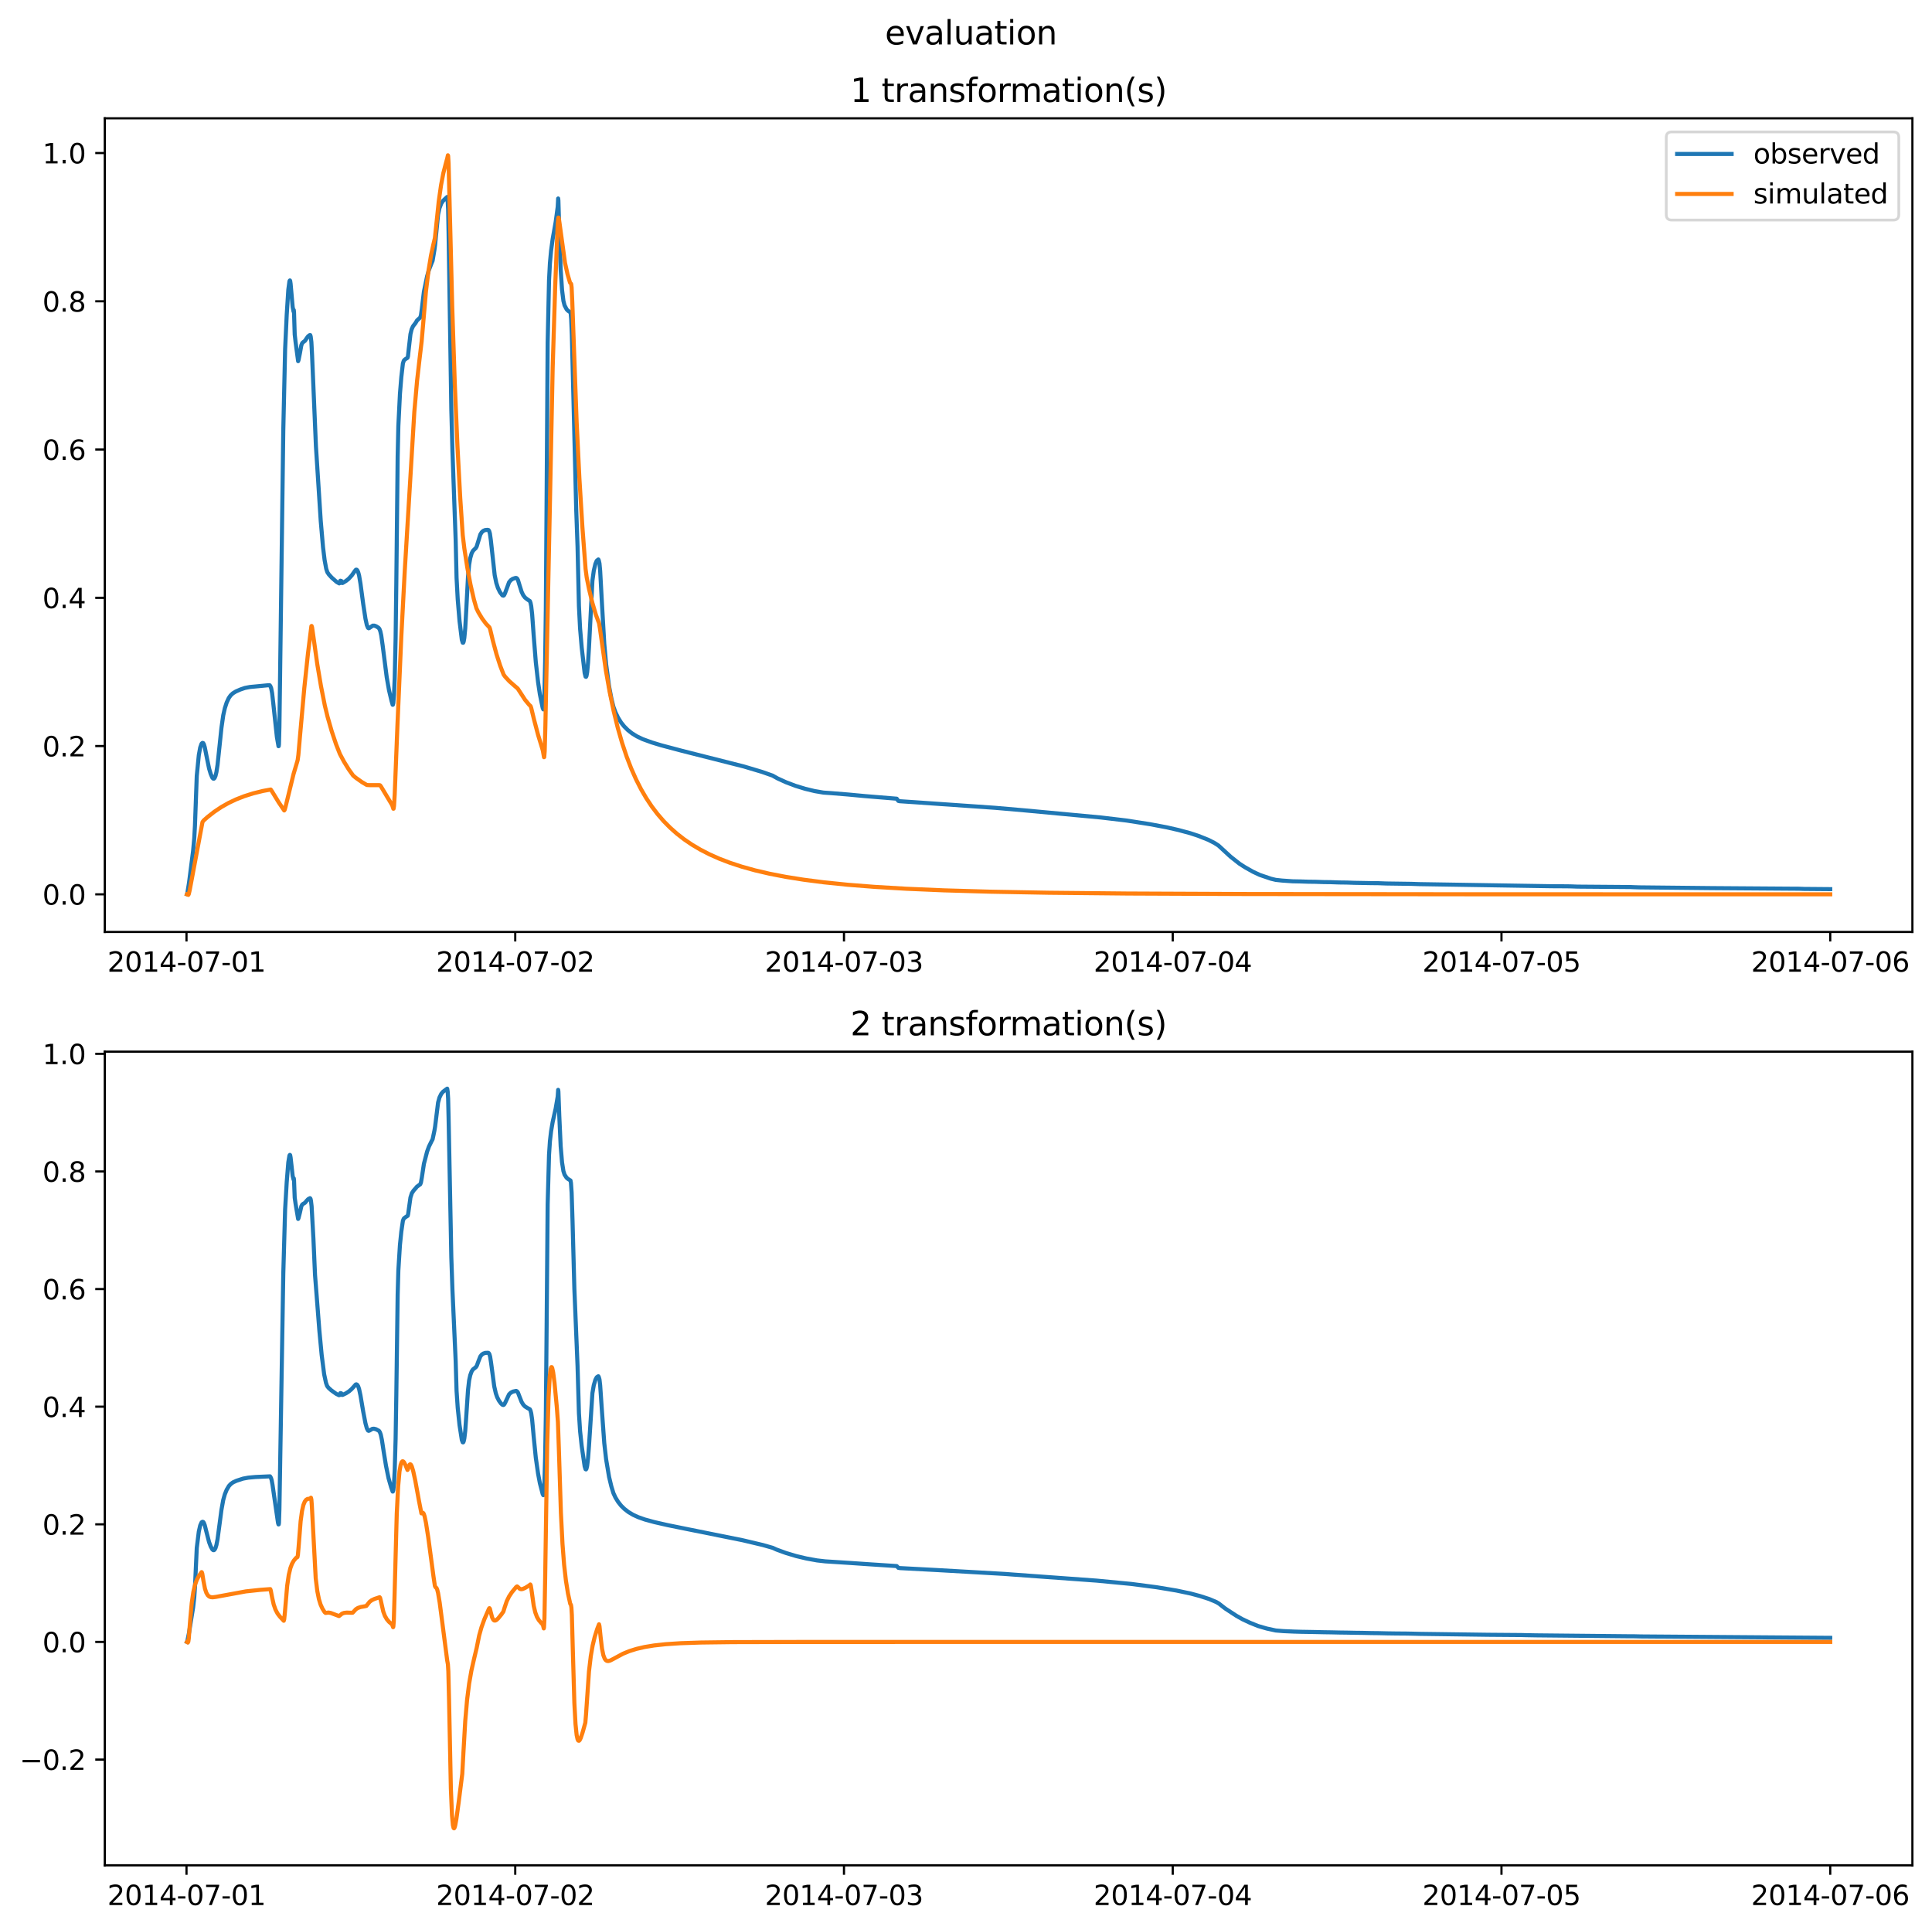 <?xml version="1.0" encoding="utf-8" standalone="no"?>
<!DOCTYPE svg PUBLIC "-//W3C//DTD SVG 1.1//EN"
  "http://www.w3.org/Graphics/SVG/1.1/DTD/svg11.dtd">
<svg xmlns:xlink="http://www.w3.org/1999/xlink" width="709.526pt" height="708.798pt" viewBox="0 0 709.526 708.798" xmlns="http://www.w3.org/2000/svg" version="1.1">
 <defs>
  <style type="text/css">*{stroke-linejoin: round; stroke-linecap: butt}</style>
 </defs>
 <g id="figure_1">
  <g id="patch_1">
   <path d="M -0 708.798 
L 709.526 708.798 
L 709.526 0 
L -0 0 
z
" style="fill: #ffffff"/>
  </g>
  <g id="axes_1">
   <g id="patch_2">
    <path d="M 38.483 342.2 
L 702.326 342.2 
L 702.326 43.44 
L 38.483 43.44 
z
" style="fill: #ffffff"/>
   </g>
   <g id="matplotlib.axis_1">
    <g id="xtick_1">
     <g id="line2d_1">
      <defs>
       <path id="m141d2f73e8" d="M 0 0 
L 0 3.5 
" style="stroke: #000000; stroke-width: 0.8"/>
      </defs>
      <g>
       <use xlink:href="#m141d2f73e8" x="68.49" y="342.2" style="stroke: #000000; stroke-width: 0.8"/>
      </g>
     </g>
     <g id="text_1">
      <!-- 2014-07-01 -->
      <g transform="translate(39.432 356.798) scale(0.1 -0.1)">
       <defs>
        <path id="DejaVuSans-32" d="M 1228 531 
L 3431 531 
L 3431 0 
L 469 0 
L 469 531 
Q 828 903 1448 1529 
Q 2069 2156 2228 2338 
Q 2531 2678 2651 2914 
Q 2772 3150 2772 3378 
Q 2772 3750 2511 3984 
Q 2250 4219 1831 4219 
Q 1534 4219 1204 4116 
Q 875 4013 500 3803 
L 500 4441 
Q 881 4594 1212 4672 
Q 1544 4750 1819 4750 
Q 2544 4750 2975 4387 
Q 3406 4025 3406 3419 
Q 3406 3131 3298 2873 
Q 3191 2616 2906 2266 
Q 2828 2175 2409 1742 
Q 1991 1309 1228 531 
z
" transform="scale(0.016)"/>
        <path id="DejaVuSans-30" d="M 2034 4250 
Q 1547 4250 1301 3770 
Q 1056 3291 1056 2328 
Q 1056 1369 1301 889 
Q 1547 409 2034 409 
Q 2525 409 2770 889 
Q 3016 1369 3016 2328 
Q 3016 3291 2770 3770 
Q 2525 4250 2034 4250 
z
M 2034 4750 
Q 2819 4750 3233 4129 
Q 3647 3509 3647 2328 
Q 3647 1150 3233 529 
Q 2819 -91 2034 -91 
Q 1250 -91 836 529 
Q 422 1150 422 2328 
Q 422 3509 836 4129 
Q 1250 4750 2034 4750 
z
" transform="scale(0.016)"/>
        <path id="DejaVuSans-31" d="M 794 531 
L 1825 531 
L 1825 4091 
L 703 3866 
L 703 4441 
L 1819 4666 
L 2450 4666 
L 2450 531 
L 3481 531 
L 3481 0 
L 794 0 
L 794 531 
z
" transform="scale(0.016)"/>
        <path id="DejaVuSans-34" d="M 2419 4116 
L 825 1625 
L 2419 1625 
L 2419 4116 
z
M 2253 4666 
L 3047 4666 
L 3047 1625 
L 3713 1625 
L 3713 1100 
L 3047 1100 
L 3047 0 
L 2419 0 
L 2419 1100 
L 313 1100 
L 313 1709 
L 2253 4666 
z
" transform="scale(0.016)"/>
        <path id="DejaVuSans-2d" d="M 313 2009 
L 1997 2009 
L 1997 1497 
L 313 1497 
L 313 2009 
z
" transform="scale(0.016)"/>
        <path id="DejaVuSans-37" d="M 525 4666 
L 3525 4666 
L 3525 4397 
L 1831 0 
L 1172 0 
L 2766 4134 
L 525 4134 
L 525 4666 
z
" transform="scale(0.016)"/>
       </defs>
       <use xlink:href="#DejaVuSans-32"/>
       <use xlink:href="#DejaVuSans-30" x="63.623"/>
       <use xlink:href="#DejaVuSans-31" x="127.246"/>
       <use xlink:href="#DejaVuSans-34" x="190.869"/>
       <use xlink:href="#DejaVuSans-2d" x="254.492"/>
       <use xlink:href="#DejaVuSans-30" x="290.576"/>
       <use xlink:href="#DejaVuSans-37" x="354.199"/>
       <use xlink:href="#DejaVuSans-2d" x="417.822"/>
       <use xlink:href="#DejaVuSans-30" x="453.906"/>
       <use xlink:href="#DejaVuSans-31" x="517.529"/>
      </g>
     </g>
    </g>
    <g id="xtick_2">
     <g id="line2d_2">
      <g>
       <use xlink:href="#m141d2f73e8" x="189.222" y="342.2" style="stroke: #000000; stroke-width: 0.8"/>
      </g>
     </g>
     <g id="text_2">
      <!-- 2014-07-02 -->
      <g transform="translate(160.164 356.798) scale(0.1 -0.1)">
       <use xlink:href="#DejaVuSans-32"/>
       <use xlink:href="#DejaVuSans-30" x="63.623"/>
       <use xlink:href="#DejaVuSans-31" x="127.246"/>
       <use xlink:href="#DejaVuSans-34" x="190.869"/>
       <use xlink:href="#DejaVuSans-2d" x="254.492"/>
       <use xlink:href="#DejaVuSans-30" x="290.576"/>
       <use xlink:href="#DejaVuSans-37" x="354.199"/>
       <use xlink:href="#DejaVuSans-2d" x="417.822"/>
       <use xlink:href="#DejaVuSans-30" x="453.906"/>
       <use xlink:href="#DejaVuSans-32" x="517.529"/>
      </g>
     </g>
    </g>
    <g id="xtick_3">
     <g id="line2d_3">
      <g>
       <use xlink:href="#m141d2f73e8" x="309.955" y="342.2" style="stroke: #000000; stroke-width: 0.8"/>
      </g>
     </g>
     <g id="text_3">
      <!-- 2014-07-03 -->
      <g transform="translate(280.897 356.798) scale(0.1 -0.1)">
       <defs>
        <path id="DejaVuSans-33" d="M 2597 2516 
Q 3050 2419 3304 2112 
Q 3559 1806 3559 1356 
Q 3559 666 3084 287 
Q 2609 -91 1734 -91 
Q 1441 -91 1130 -33 
Q 819 25 488 141 
L 488 750 
Q 750 597 1062 519 
Q 1375 441 1716 441 
Q 2309 441 2620 675 
Q 2931 909 2931 1356 
Q 2931 1769 2642 2001 
Q 2353 2234 1838 2234 
L 1294 2234 
L 1294 2753 
L 1863 2753 
Q 2328 2753 2575 2939 
Q 2822 3125 2822 3475 
Q 2822 3834 2567 4026 
Q 2313 4219 1838 4219 
Q 1578 4219 1281 4162 
Q 984 4106 628 3988 
L 628 4550 
Q 988 4650 1302 4700 
Q 1616 4750 1894 4750 
Q 2613 4750 3031 4423 
Q 3450 4097 3450 3541 
Q 3450 3153 3228 2886 
Q 3006 2619 2597 2516 
z
" transform="scale(0.016)"/>
       </defs>
       <use xlink:href="#DejaVuSans-32"/>
       <use xlink:href="#DejaVuSans-30" x="63.623"/>
       <use xlink:href="#DejaVuSans-31" x="127.246"/>
       <use xlink:href="#DejaVuSans-34" x="190.869"/>
       <use xlink:href="#DejaVuSans-2d" x="254.492"/>
       <use xlink:href="#DejaVuSans-30" x="290.576"/>
       <use xlink:href="#DejaVuSans-37" x="354.199"/>
       <use xlink:href="#DejaVuSans-2d" x="417.822"/>
       <use xlink:href="#DejaVuSans-30" x="453.906"/>
       <use xlink:href="#DejaVuSans-33" x="517.529"/>
      </g>
     </g>
    </g>
    <g id="xtick_4">
     <g id="line2d_4">
      <g>
       <use xlink:href="#m141d2f73e8" x="430.687" y="342.2" style="stroke: #000000; stroke-width: 0.8"/>
      </g>
     </g>
     <g id="text_4">
      <!-- 2014-07-04 -->
      <g transform="translate(401.629 356.798) scale(0.1 -0.1)">
       <use xlink:href="#DejaVuSans-32"/>
       <use xlink:href="#DejaVuSans-30" x="63.623"/>
       <use xlink:href="#DejaVuSans-31" x="127.246"/>
       <use xlink:href="#DejaVuSans-34" x="190.869"/>
       <use xlink:href="#DejaVuSans-2d" x="254.492"/>
       <use xlink:href="#DejaVuSans-30" x="290.576"/>
       <use xlink:href="#DejaVuSans-37" x="354.199"/>
       <use xlink:href="#DejaVuSans-2d" x="417.822"/>
       <use xlink:href="#DejaVuSans-30" x="453.906"/>
       <use xlink:href="#DejaVuSans-34" x="517.529"/>
      </g>
     </g>
    </g>
    <g id="xtick_5">
     <g id="line2d_5">
      <g>
       <use xlink:href="#m141d2f73e8" x="551.419" y="342.2" style="stroke: #000000; stroke-width: 0.8"/>
      </g>
     </g>
     <g id="text_5">
      <!-- 2014-07-05 -->
      <g transform="translate(522.362 356.798) scale(0.1 -0.1)">
       <defs>
        <path id="DejaVuSans-35" d="M 691 4666 
L 3169 4666 
L 3169 4134 
L 1269 4134 
L 1269 2991 
Q 1406 3038 1543 3061 
Q 1681 3084 1819 3084 
Q 2600 3084 3056 2656 
Q 3513 2228 3513 1497 
Q 3513 744 3044 326 
Q 2575 -91 1722 -91 
Q 1428 -91 1123 -41 
Q 819 9 494 109 
L 494 744 
Q 775 591 1075 516 
Q 1375 441 1709 441 
Q 2250 441 2565 725 
Q 2881 1009 2881 1497 
Q 2881 1984 2565 2268 
Q 2250 2553 1709 2553 
Q 1456 2553 1204 2497 
Q 953 2441 691 2322 
L 691 4666 
z
" transform="scale(0.016)"/>
       </defs>
       <use xlink:href="#DejaVuSans-32"/>
       <use xlink:href="#DejaVuSans-30" x="63.623"/>
       <use xlink:href="#DejaVuSans-31" x="127.246"/>
       <use xlink:href="#DejaVuSans-34" x="190.869"/>
       <use xlink:href="#DejaVuSans-2d" x="254.492"/>
       <use xlink:href="#DejaVuSans-30" x="290.576"/>
       <use xlink:href="#DejaVuSans-37" x="354.199"/>
       <use xlink:href="#DejaVuSans-2d" x="417.822"/>
       <use xlink:href="#DejaVuSans-30" x="453.906"/>
       <use xlink:href="#DejaVuSans-35" x="517.529"/>
      </g>
     </g>
    </g>
    <g id="xtick_6">
     <g id="line2d_6">
      <g>
       <use xlink:href="#m141d2f73e8" x="672.152" y="342.2" style="stroke: #000000; stroke-width: 0.8"/>
      </g>
     </g>
     <g id="text_6">
      <!-- 2014-07-06 -->
      <g transform="translate(643.094 356.798) scale(0.1 -0.1)">
       <defs>
        <path id="DejaVuSans-36" d="M 2113 2584 
Q 1688 2584 1439 2293 
Q 1191 2003 1191 1497 
Q 1191 994 1439 701 
Q 1688 409 2113 409 
Q 2538 409 2786 701 
Q 3034 994 3034 1497 
Q 3034 2003 2786 2293 
Q 2538 2584 2113 2584 
z
M 3366 4563 
L 3366 3988 
Q 3128 4100 2886 4159 
Q 2644 4219 2406 4219 
Q 1781 4219 1451 3797 
Q 1122 3375 1075 2522 
Q 1259 2794 1537 2939 
Q 1816 3084 2150 3084 
Q 2853 3084 3261 2657 
Q 3669 2231 3669 1497 
Q 3669 778 3244 343 
Q 2819 -91 2113 -91 
Q 1303 -91 875 529 
Q 447 1150 447 2328 
Q 447 3434 972 4092 
Q 1497 4750 2381 4750 
Q 2619 4750 2861 4703 
Q 3103 4656 3366 4563 
z
" transform="scale(0.016)"/>
       </defs>
       <use xlink:href="#DejaVuSans-32"/>
       <use xlink:href="#DejaVuSans-30" x="63.623"/>
       <use xlink:href="#DejaVuSans-31" x="127.246"/>
       <use xlink:href="#DejaVuSans-34" x="190.869"/>
       <use xlink:href="#DejaVuSans-2d" x="254.492"/>
       <use xlink:href="#DejaVuSans-30" x="290.576"/>
       <use xlink:href="#DejaVuSans-37" x="354.199"/>
       <use xlink:href="#DejaVuSans-2d" x="417.822"/>
       <use xlink:href="#DejaVuSans-30" x="453.906"/>
       <use xlink:href="#DejaVuSans-36" x="517.529"/>
      </g>
     </g>
    </g>
   </g>
   <g id="matplotlib.axis_2">
    <g id="ytick_1">
     <g id="line2d_7">
      <defs>
       <path id="md317396fe4" d="M 0 0 
L -3.5 0 
" style="stroke: #000000; stroke-width: 0.8"/>
      </defs>
      <g>
       <use xlink:href="#md317396fe4" x="38.483" y="328.382" style="stroke: #000000; stroke-width: 0.8"/>
      </g>
     </g>
     <g id="text_7">
      <!-- 0.0 -->
      <g transform="translate(15.58 332.181) scale(0.1 -0.1)">
       <defs>
        <path id="DejaVuSans-2e" d="M 684 794 
L 1344 794 
L 1344 0 
L 684 0 
L 684 794 
z
" transform="scale(0.016)"/>
       </defs>
       <use xlink:href="#DejaVuSans-30"/>
       <use xlink:href="#DejaVuSans-2e" x="63.623"/>
       <use xlink:href="#DejaVuSans-30" x="95.41"/>
      </g>
     </g>
    </g>
    <g id="ytick_2">
     <g id="line2d_8">
      <g>
       <use xlink:href="#md317396fe4" x="38.483" y="273.944" style="stroke: #000000; stroke-width: 0.8"/>
      </g>
     </g>
     <g id="text_8">
      <!-- 0.2 -->
      <g transform="translate(15.58 277.743) scale(0.1 -0.1)">
       <use xlink:href="#DejaVuSans-30"/>
       <use xlink:href="#DejaVuSans-2e" x="63.623"/>
       <use xlink:href="#DejaVuSans-32" x="95.41"/>
      </g>
     </g>
    </g>
    <g id="ytick_3">
     <g id="line2d_9">
      <g>
       <use xlink:href="#md317396fe4" x="38.483" y="219.506" style="stroke: #000000; stroke-width: 0.8"/>
      </g>
     </g>
     <g id="text_9">
      <!-- 0.4 -->
      <g transform="translate(15.58 223.306) scale(0.1 -0.1)">
       <use xlink:href="#DejaVuSans-30"/>
       <use xlink:href="#DejaVuSans-2e" x="63.623"/>
       <use xlink:href="#DejaVuSans-34" x="95.41"/>
      </g>
     </g>
    </g>
    <g id="ytick_4">
     <g id="line2d_10">
      <g>
       <use xlink:href="#md317396fe4" x="38.483" y="165.069" style="stroke: #000000; stroke-width: 0.8"/>
      </g>
     </g>
     <g id="text_10">
      <!-- 0.6 -->
      <g transform="translate(15.58 168.868) scale(0.1 -0.1)">
       <use xlink:href="#DejaVuSans-30"/>
       <use xlink:href="#DejaVuSans-2e" x="63.623"/>
       <use xlink:href="#DejaVuSans-36" x="95.41"/>
      </g>
     </g>
    </g>
    <g id="ytick_5">
     <g id="line2d_11">
      <g>
       <use xlink:href="#md317396fe4" x="38.483" y="110.631" style="stroke: #000000; stroke-width: 0.8"/>
      </g>
     </g>
     <g id="text_11">
      <!-- 0.8 -->
      <g transform="translate(15.58 114.431) scale(0.1 -0.1)">
       <defs>
        <path id="DejaVuSans-38" d="M 2034 2216 
Q 1584 2216 1326 1975 
Q 1069 1734 1069 1313 
Q 1069 891 1326 650 
Q 1584 409 2034 409 
Q 2484 409 2743 651 
Q 3003 894 3003 1313 
Q 3003 1734 2745 1975 
Q 2488 2216 2034 2216 
z
M 1403 2484 
Q 997 2584 770 2862 
Q 544 3141 544 3541 
Q 544 4100 942 4425 
Q 1341 4750 2034 4750 
Q 2731 4750 3128 4425 
Q 3525 4100 3525 3541 
Q 3525 3141 3298 2862 
Q 3072 2584 2669 2484 
Q 3125 2378 3379 2068 
Q 3634 1759 3634 1313 
Q 3634 634 3220 271 
Q 2806 -91 2034 -91 
Q 1263 -91 848 271 
Q 434 634 434 1313 
Q 434 1759 690 2068 
Q 947 2378 1403 2484 
z
M 1172 3481 
Q 1172 3119 1398 2916 
Q 1625 2713 2034 2713 
Q 2441 2713 2670 2916 
Q 2900 3119 2900 3481 
Q 2900 3844 2670 4047 
Q 2441 4250 2034 4250 
Q 1625 4250 1398 4047 
Q 1172 3844 1172 3481 
z
" transform="scale(0.016)"/>
       </defs>
       <use xlink:href="#DejaVuSans-30"/>
       <use xlink:href="#DejaVuSans-2e" x="63.623"/>
       <use xlink:href="#DejaVuSans-38" x="95.41"/>
      </g>
     </g>
    </g>
    <g id="ytick_6">
     <g id="line2d_12">
      <g>
       <use xlink:href="#md317396fe4" x="38.483" y="56.194" style="stroke: #000000; stroke-width: 0.8"/>
      </g>
     </g>
     <g id="text_12">
      <!-- 1.0 -->
      <g transform="translate(15.58 59.993) scale(0.1 -0.1)">
       <use xlink:href="#DejaVuSans-31"/>
       <use xlink:href="#DejaVuSans-2e" x="63.623"/>
       <use xlink:href="#DejaVuSans-30" x="95.41"/>
      </g>
     </g>
    </g>
   </g>
   <g id="line2d_13">
    <path d="M 68.658 328.345 
L 68.825 327.781 
L 69.412 324.196 
L 70.921 312.425 
L 71.34 307.81 
L 71.592 303.258 
L 72.263 284.878 
L 73.017 277.277 
L 73.52 274.494 
L 74.023 273.059 
L 74.359 272.778 
L 74.61 272.846 
L 74.862 273.268 
L 75.197 274.363 
L 75.784 277.316 
L 76.79 282.217 
L 77.377 284.177 
L 77.964 285.53 
L 78.299 285.898 
L 78.551 285.92 
L 78.802 285.687 
L 79.138 284.917 
L 79.473 283.551 
L 79.892 280.881 
L 80.647 273.743 
L 81.318 267.301 
L 81.988 262.65 
L 82.575 260.035 
L 83.246 257.96 
L 84.001 256.338 
L 84.671 255.37 
L 85.51 254.581 
L 86.6 253.91 
L 88.277 253.173 
L 89.953 252.606 
L 91.798 252.254 
L 94.397 252.007 
L 98.254 251.637 
L 99.008 251.594 
L 99.26 251.877 
L 99.595 252.72 
L 99.931 254.52 
L 100.35 258.175 
L 101.691 270.64 
L 102.278 273.996 
L 102.362 273.966 
L 102.446 273.282 
L 102.614 266.951 
L 104.039 157.919 
L 104.71 128.159 
L 105.296 115.618 
L 105.883 106.402 
L 106.303 103.231 
L 106.47 102.969 
L 106.554 103.08 
L 106.722 104.192 
L 107.476 112.676 
L 107.812 114.415 
L 107.896 113.845 
L 107.979 114.679 
L 108.231 122.781 
L 108.566 125.71 
L 109.489 132.616 
L 109.656 132.14 
L 110.159 129.627 
L 110.662 126.793 
L 110.998 125.967 
L 111.417 125.584 
L 112.004 125.143 
L 112.507 124.38 
L 113.094 123.543 
L 113.681 123.081 
L 113.932 123.047 
L 114.1 123.561 
L 114.351 125.564 
L 114.603 130.347 
L 116.028 163.875 
L 117.789 191.26 
L 118.627 200.908 
L 119.214 205.653 
L 119.801 208.829 
L 120.22 210.109 
L 120.807 210.981 
L 121.897 212.161 
L 123.658 213.702 
L 124.58 214.212 
L 124.748 214.118 
L 124.999 213.224 
L 125.167 213.844 
L 125.335 213.305 
L 125.586 214.067 
L 125.838 214.056 
L 127.012 213.342 
L 128.018 212.564 
L 129.191 211.279 
L 130.281 209.711 
L 130.701 209.193 
L 130.952 209.179 
L 131.204 209.388 
L 131.539 210.084 
L 131.874 211.319 
L 132.377 214.246 
L 133.383 221.746 
L 134.222 227.229 
L 134.725 229.531 
L 135.144 230.531 
L 135.396 230.696 
L 135.647 230.594 
L 136.905 229.718 
L 137.492 229.727 
L 138.162 229.98 
L 139.001 230.507 
L 139.336 230.918 
L 139.672 231.793 
L 140.007 233.304 
L 140.51 236.859 
L 142.019 248.646 
L 142.858 253.418 
L 143.78 257.34 
L 144.199 258.787 
L 144.283 258.782 
L 144.451 258.12 
L 144.702 255.066 
L 144.954 249.056 
L 145.289 234.422 
L 145.541 214.551 
L 146.044 167.597 
L 146.295 156.441 
L 146.882 144.623 
L 147.385 138.472 
L 147.972 133.423 
L 148.307 132.418 
L 148.727 131.974 
L 149.649 131.393 
L 149.817 130.862 
L 150.068 128.548 
L 150.739 122.702 
L 151.158 120.966 
L 151.661 119.825 
L 152.164 119.165 
L 152.583 118.63 
L 153.17 117.644 
L 154.344 116.573 
L 154.596 115.713 
L 154.931 113.346 
L 155.685 107.09 
L 156.859 101.427 
L 157.53 99.111 
L 158.452 96.746 
L 158.871 95.752 
L 159.542 91.753 
L 159.794 89.848 
L 160.884 78.761 
L 161.387 76.454 
L 162.057 74.714 
L 162.644 73.814 
L 163.399 73.066 
L 164.237 72.319 
L 164.405 73.661 
L 164.573 76.946 
L 164.74 85.476 
L 165.746 150.376 
L 166.166 165.695 
L 167.339 198.154 
L 167.675 212.209 
L 168.094 220.027 
L 168.765 228.043 
L 169.603 234.901 
L 169.939 235.994 
L 170.106 236.005 
L 170.274 235.623 
L 170.525 234.215 
L 170.861 230.695 
L 171.196 224.687 
L 171.867 211.941 
L 172.286 207.335 
L 172.705 204.914 
L 173.208 203.186 
L 173.711 202.231 
L 174.215 201.726 
L 174.718 201.263 
L 175.053 200.671 
L 175.556 199.042 
L 176.394 196.28 
L 176.897 195.453 
L 177.484 194.927 
L 178.155 194.635 
L 178.994 194.547 
L 179.413 194.628 
L 179.664 195.044 
L 179.916 195.92 
L 180.251 198.28 
L 181.676 211.203 
L 182.263 214.048 
L 182.85 215.848 
L 183.605 217.436 
L 184.527 218.64 
L 184.862 218.732 
L 185.114 218.565 
L 185.449 217.874 
L 186.958 213.788 
L 187.629 212.995 
L 188.3 212.555 
L 189.306 212.212 
L 189.641 212.238 
L 189.977 212.515 
L 190.228 212.999 
L 190.815 214.935 
L 191.57 217.328 
L 192.157 218.555 
L 192.827 219.43 
L 193.666 220.092 
L 194.588 220.693 
L 194.84 221.362 
L 195.091 222.575 
L 195.427 225.531 
L 196.013 233.574 
L 196.768 243.081 
L 197.606 250.469 
L 198.277 254.969 
L 199.283 259.861 
L 199.535 260.481 
L 199.702 259.315 
L 199.954 253.949 
L 200.206 242.874 
L 200.457 223.891 
L 200.709 188.315 
L 201.128 125.832 
L 201.631 102.936 
L 201.966 96.574 
L 202.385 92.047 
L 202.972 87.723 
L 204.062 81.586 
L 204.817 75.993 
L 204.985 72.882 
L 205.068 73.641 
L 205.404 85.144 
L 205.907 98.983 
L 206.41 106.445 
L 206.913 110.485 
L 207.332 112.118 
L 208.087 113.57 
L 208.59 114.097 
L 209.26 114.539 
L 209.428 114.624 
L 209.596 115.236 
L 209.763 117.109 
L 210.015 123.025 
L 211.608 186.819 
L 212.111 200.823 
L 212.614 222.525 
L 213.033 230.749 
L 213.62 237.674 
L 214.71 247.117 
L 215.046 248.452 
L 215.213 248.539 
L 215.381 248.22 
L 215.632 246.861 
L 215.968 243.259 
L 216.303 237.712 
L 217.561 213.256 
L 218.064 209.592 
L 218.651 207.064 
L 219.154 205.879 
L 219.741 205.423 
L 219.908 205.793 
L 220.16 206.905 
L 220.411 209.652 
L 221.082 221.873 
L 221.921 236.413 
L 222.591 243.82 
L 223.681 252.011 
L 224.52 256.408 
L 225.274 259.51 
L 226.029 261.566 
L 226.951 263.466 
L 228.041 265.233 
L 229.215 266.712 
L 230.556 268.055 
L 232.149 269.309 
L 233.91 270.388 
L 236.006 271.394 
L 239.36 272.612 
L 242.797 273.659 
L 250.343 275.661 
L 273.232 281.456 
L 279.855 283.433 
L 283.712 284.787 
L 285.557 285.822 
L 288.659 287.233 
L 292.096 288.539 
L 295.701 289.643 
L 299.223 290.49 
L 302.409 291.032 
L 305.176 291.223 
L 311.38 291.727 
L 317.752 292.326 
L 329.322 293.274 
L 329.909 294.079 
L 330.412 294.197 
L 336.281 294.591 
L 365.542 296.626 
L 376.441 297.574 
L 404.361 300.181 
L 413.667 301.282 
L 422.219 302.616 
L 428.507 303.794 
L 432.867 304.791 
L 437.059 305.922 
L 439.993 306.883 
L 443.766 308.381 
L 445.946 309.494 
L 447.455 310.448 
L 451.899 314.542 
L 455.169 317.121 
L 457.265 318.473 
L 460.115 320.073 
L 462.631 321.254 
L 466.739 322.652 
L 468.5 323.079 
L 470.847 323.333 
L 474.704 323.6 
L 477.555 323.657 
L 480.489 323.756 
L 483.004 323.787 
L 486.19 323.891 
L 488.622 323.918 
L 491.724 324.029 
L 494.575 324.064 
L 497.341 324.159 
L 500.779 324.218 
L 503.713 324.274 
L 505.977 324.29 
L 509.079 324.409 
L 518.302 324.538 
L 521.152 324.64 
L 569.781 325.412 
L 575.482 325.444 
L 577.075 325.476 
L 579.339 325.56 
L 598.79 325.714 
L 600.132 325.77 
L 602.144 325.832 
L 628.805 326.108 
L 659.072 326.321 
L 660.498 326.327 
L 662.594 326.403 
L 672.152 326.483 
L 672.152 326.483 
" clip-path="url(#pe58216fa6c)" style="fill: none; stroke: #1f77b4; stroke-width: 1.5; stroke-linecap: square"/>
   </g>
   <g id="line2d_14">
    <path d="M 68.658 328.382 
L 69.161 328.591 
L 69.328 328.306 
L 69.664 326.882 
L 74.359 301.859 
L 74.778 301.288 
L 76.287 299.955 
L 78.719 298.059 
L 81.234 296.375 
L 83.917 294.851 
L 86.684 293.535 
L 89.702 292.353 
L 92.972 291.32 
L 96.577 290.424 
L 99.428 289.906 
L 99.847 290.512 
L 102.362 294.623 
L 104.374 297.595 
L 104.542 297.366 
L 104.877 296.2 
L 107.812 284.181 
L 109.069 279.97 
L 109.321 279.081 
L 109.572 277.25 
L 110.243 269.513 
L 111.752 252.686 
L 113.094 240.024 
L 114.351 229.927 
L 114.435 229.843 
L 114.603 230.338 
L 115.022 233.23 
L 116.531 243.962 
L 117.873 251.909 
L 119.298 259.097 
L 120.304 263.218 
L 121.813 268.48 
L 123.406 273.248 
L 124.832 276.872 
L 126.341 279.692 
L 128.101 282.549 
L 129.694 284.774 
L 130.701 285.608 
L 132.964 287.206 
L 134.725 288.237 
L 135.647 288.296 
L 139.336 288.293 
L 139.588 288.36 
L 139.923 288.799 
L 143.696 295.097 
L 144.031 295.661 
L 144.451 296.958 
L 144.534 296.945 
L 144.702 295.955 
L 144.954 291.738 
L 145.96 266.359 
L 147.385 233.624 
L 148.643 209.676 
L 152.164 151.208 
L 153.17 139.827 
L 154.092 131.712 
L 154.847 125.356 
L 156.44 106.914 
L 157.362 99.413 
L 158.285 93.775 
L 159.123 89.91 
L 159.71 87.426 
L 160.129 83.499 
L 161.135 73.899 
L 161.974 67.998 
L 162.812 63.593 
L 163.65 60.322 
L 164.237 58.177 
L 164.489 57.02 
L 164.573 57.213 
L 164.74 60.009 
L 165.076 72.879 
L 166.082 112.729 
L 167.004 140.473 
L 168.01 164.061 
L 169.016 182.777 
L 169.939 196.495 
L 170.525 201.341 
L 171.615 208.41 
L 172.789 214.66 
L 174.047 220.134 
L 174.969 223.375 
L 175.724 224.913 
L 177.065 227.128 
L 178.49 229.039 
L 179.413 230.007 
L 179.748 230.359 
L 180 231.061 
L 181.006 235.269 
L 182.347 240.254 
L 183.689 244.419 
L 184.946 247.681 
L 185.533 248.502 
L 187.042 250.127 
L 188.719 251.612 
L 190.144 252.839 
L 192.827 256.97 
L 194.337 258.796 
L 194.84 259.243 
L 195.091 259.944 
L 196.097 264.117 
L 197.606 269.841 
L 199.199 275.045 
L 199.367 275.671 
L 199.786 278.032 
L 199.87 277.986 
L 200.038 275.837 
L 200.289 266.48 
L 202.972 135.026 
L 203.895 105.107 
L 204.817 82.299 
L 205.068 79.896 
L 205.152 79.921 
L 205.32 80.741 
L 207.5 96.522 
L 208.422 100.674 
L 209.344 103.807 
L 209.596 104.053 
L 209.763 104.263 
L 209.931 105.573 
L 210.183 111.139 
L 211.776 155.121 
L 212.782 175.625 
L 213.872 193.364 
L 215.046 208.852 
L 215.465 212.034 
L 216.303 216.224 
L 217.561 221.412 
L 218.818 225.667 
L 219.657 227.943 
L 219.992 228.822 
L 220.328 230.818 
L 222.507 246.207 
L 223.933 254.25 
L 225.358 261.063 
L 226.867 267.222 
L 228.46 272.79 
L 230.137 277.824 
L 231.814 282.176 
L 233.575 286.15 
L 235.419 289.778 
L 237.347 293.091 
L 239.36 296.117 
L 241.456 298.882 
L 243.719 301.501 
L 246.067 303.881 
L 248.582 306.118 
L 251.265 308.205 
L 254.116 310.144 
L 257.218 311.983 
L 260.572 313.709 
L 264.177 315.312 
L 268.117 316.821 
L 272.477 318.248 
L 277.256 319.575 
L 282.538 320.808 
L 288.491 321.963 
L 295.115 323.018 
L 302.66 323.99 
L 311.296 324.87 
L 321.189 325.65 
L 332.843 326.338 
L 346.677 326.926 
L 363.613 327.415 
L 385.161 327.804 
L 414.086 328.091 
L 457.349 328.277 
L 538.675 328.366 
L 672.152 328.381 
L 672.152 328.381 
" clip-path="url(#pe58216fa6c)" style="fill: none; stroke: #ff7f0e; stroke-width: 1.5; stroke-linecap: square"/>
   </g>
   <g id="patch_3">
    <path d="M 38.483 342.2 
L 38.483 43.44 
" style="fill: none; stroke: #000000; stroke-width: 0.8; stroke-linejoin: miter; stroke-linecap: square"/>
   </g>
   <g id="patch_4">
    <path d="M 702.326 342.2 
L 702.326 43.44 
" style="fill: none; stroke: #000000; stroke-width: 0.8; stroke-linejoin: miter; stroke-linecap: square"/>
   </g>
   <g id="patch_5">
    <path d="M 38.483 342.2 
L 702.326 342.2 
" style="fill: none; stroke: #000000; stroke-width: 0.8; stroke-linejoin: miter; stroke-linecap: square"/>
   </g>
   <g id="patch_6">
    <path d="M 38.483 43.44 
L 702.326 43.44 
" style="fill: none; stroke: #000000; stroke-width: 0.8; stroke-linejoin: miter; stroke-linecap: square"/>
   </g>
   <g id="text_13">
    <!-- 1 transformation(s) -->
    <g transform="translate(312.29 37.44) scale(0.12 -0.12)">
     <defs>
      <path id="DejaVuSans-20" transform="scale(0.016)"/>
      <path id="DejaVuSans-74" d="M 1172 4494 
L 1172 3500 
L 2356 3500 
L 2356 3053 
L 1172 3053 
L 1172 1153 
Q 1172 725 1289 603 
Q 1406 481 1766 481 
L 2356 481 
L 2356 0 
L 1766 0 
Q 1100 0 847 248 
Q 594 497 594 1153 
L 594 3053 
L 172 3053 
L 172 3500 
L 594 3500 
L 594 4494 
L 1172 4494 
z
" transform="scale(0.016)"/>
      <path id="DejaVuSans-72" d="M 2631 2963 
Q 2534 3019 2420 3045 
Q 2306 3072 2169 3072 
Q 1681 3072 1420 2755 
Q 1159 2438 1159 1844 
L 1159 0 
L 581 0 
L 581 3500 
L 1159 3500 
L 1159 2956 
Q 1341 3275 1631 3429 
Q 1922 3584 2338 3584 
Q 2397 3584 2469 3576 
Q 2541 3569 2628 3553 
L 2631 2963 
z
" transform="scale(0.016)"/>
      <path id="DejaVuSans-61" d="M 2194 1759 
Q 1497 1759 1228 1600 
Q 959 1441 959 1056 
Q 959 750 1161 570 
Q 1363 391 1709 391 
Q 2188 391 2477 730 
Q 2766 1069 2766 1631 
L 2766 1759 
L 2194 1759 
z
M 3341 1997 
L 3341 0 
L 2766 0 
L 2766 531 
Q 2569 213 2275 61 
Q 1981 -91 1556 -91 
Q 1019 -91 701 211 
Q 384 513 384 1019 
Q 384 1609 779 1909 
Q 1175 2209 1959 2209 
L 2766 2209 
L 2766 2266 
Q 2766 2663 2505 2880 
Q 2244 3097 1772 3097 
Q 1472 3097 1187 3025 
Q 903 2953 641 2809 
L 641 3341 
Q 956 3463 1253 3523 
Q 1550 3584 1831 3584 
Q 2591 3584 2966 3190 
Q 3341 2797 3341 1997 
z
" transform="scale(0.016)"/>
      <path id="DejaVuSans-6e" d="M 3513 2113 
L 3513 0 
L 2938 0 
L 2938 2094 
Q 2938 2591 2744 2837 
Q 2550 3084 2163 3084 
Q 1697 3084 1428 2787 
Q 1159 2491 1159 1978 
L 1159 0 
L 581 0 
L 581 3500 
L 1159 3500 
L 1159 2956 
Q 1366 3272 1645 3428 
Q 1925 3584 2291 3584 
Q 2894 3584 3203 3211 
Q 3513 2838 3513 2113 
z
" transform="scale(0.016)"/>
      <path id="DejaVuSans-73" d="M 2834 3397 
L 2834 2853 
Q 2591 2978 2328 3040 
Q 2066 3103 1784 3103 
Q 1356 3103 1142 2972 
Q 928 2841 928 2578 
Q 928 2378 1081 2264 
Q 1234 2150 1697 2047 
L 1894 2003 
Q 2506 1872 2764 1633 
Q 3022 1394 3022 966 
Q 3022 478 2636 193 
Q 2250 -91 1575 -91 
Q 1294 -91 989 -36 
Q 684 19 347 128 
L 347 722 
Q 666 556 975 473 
Q 1284 391 1588 391 
Q 1994 391 2212 530 
Q 2431 669 2431 922 
Q 2431 1156 2273 1281 
Q 2116 1406 1581 1522 
L 1381 1569 
Q 847 1681 609 1914 
Q 372 2147 372 2553 
Q 372 3047 722 3315 
Q 1072 3584 1716 3584 
Q 2034 3584 2315 3537 
Q 2597 3491 2834 3397 
z
" transform="scale(0.016)"/>
      <path id="DejaVuSans-66" d="M 2375 4863 
L 2375 4384 
L 1825 4384 
Q 1516 4384 1395 4259 
Q 1275 4134 1275 3809 
L 1275 3500 
L 2222 3500 
L 2222 3053 
L 1275 3053 
L 1275 0 
L 697 0 
L 697 3053 
L 147 3053 
L 147 3500 
L 697 3500 
L 697 3744 
Q 697 4328 969 4595 
Q 1241 4863 1831 4863 
L 2375 4863 
z
" transform="scale(0.016)"/>
      <path id="DejaVuSans-6f" d="M 1959 3097 
Q 1497 3097 1228 2736 
Q 959 2375 959 1747 
Q 959 1119 1226 758 
Q 1494 397 1959 397 
Q 2419 397 2687 759 
Q 2956 1122 2956 1747 
Q 2956 2369 2687 2733 
Q 2419 3097 1959 3097 
z
M 1959 3584 
Q 2709 3584 3137 3096 
Q 3566 2609 3566 1747 
Q 3566 888 3137 398 
Q 2709 -91 1959 -91 
Q 1206 -91 779 398 
Q 353 888 353 1747 
Q 353 2609 779 3096 
Q 1206 3584 1959 3584 
z
" transform="scale(0.016)"/>
      <path id="DejaVuSans-6d" d="M 3328 2828 
Q 3544 3216 3844 3400 
Q 4144 3584 4550 3584 
Q 5097 3584 5394 3201 
Q 5691 2819 5691 2113 
L 5691 0 
L 5113 0 
L 5113 2094 
Q 5113 2597 4934 2840 
Q 4756 3084 4391 3084 
Q 3944 3084 3684 2787 
Q 3425 2491 3425 1978 
L 3425 0 
L 2847 0 
L 2847 2094 
Q 2847 2600 2669 2842 
Q 2491 3084 2119 3084 
Q 1678 3084 1418 2786 
Q 1159 2488 1159 1978 
L 1159 0 
L 581 0 
L 581 3500 
L 1159 3500 
L 1159 2956 
Q 1356 3278 1631 3431 
Q 1906 3584 2284 3584 
Q 2666 3584 2933 3390 
Q 3200 3197 3328 2828 
z
" transform="scale(0.016)"/>
      <path id="DejaVuSans-69" d="M 603 3500 
L 1178 3500 
L 1178 0 
L 603 0 
L 603 3500 
z
M 603 4863 
L 1178 4863 
L 1178 4134 
L 603 4134 
L 603 4863 
z
" transform="scale(0.016)"/>
      <path id="DejaVuSans-28" d="M 1984 4856 
Q 1566 4138 1362 3434 
Q 1159 2731 1159 2009 
Q 1159 1288 1364 580 
Q 1569 -128 1984 -844 
L 1484 -844 
Q 1016 -109 783 600 
Q 550 1309 550 2009 
Q 550 2706 781 3412 
Q 1013 4119 1484 4856 
L 1984 4856 
z
" transform="scale(0.016)"/>
      <path id="DejaVuSans-29" d="M 513 4856 
L 1013 4856 
Q 1481 4119 1714 3412 
Q 1947 2706 1947 2009 
Q 1947 1309 1714 600 
Q 1481 -109 1013 -844 
L 513 -844 
Q 928 -128 1133 580 
Q 1338 1288 1338 2009 
Q 1338 2731 1133 3434 
Q 928 4138 513 4856 
z
" transform="scale(0.016)"/>
     </defs>
     <use xlink:href="#DejaVuSans-31"/>
     <use xlink:href="#DejaVuSans-20" x="63.623"/>
     <use xlink:href="#DejaVuSans-74" x="95.41"/>
     <use xlink:href="#DejaVuSans-72" x="134.619"/>
     <use xlink:href="#DejaVuSans-61" x="175.732"/>
     <use xlink:href="#DejaVuSans-6e" x="237.012"/>
     <use xlink:href="#DejaVuSans-73" x="300.391"/>
     <use xlink:href="#DejaVuSans-66" x="352.49"/>
     <use xlink:href="#DejaVuSans-6f" x="387.695"/>
     <use xlink:href="#DejaVuSans-72" x="448.877"/>
     <use xlink:href="#DejaVuSans-6d" x="488.24"/>
     <use xlink:href="#DejaVuSans-61" x="585.652"/>
     <use xlink:href="#DejaVuSans-74" x="646.932"/>
     <use xlink:href="#DejaVuSans-69" x="686.141"/>
     <use xlink:href="#DejaVuSans-6f" x="713.924"/>
     <use xlink:href="#DejaVuSans-6e" x="775.105"/>
     <use xlink:href="#DejaVuSans-28" x="838.484"/>
     <use xlink:href="#DejaVuSans-73" x="877.498"/>
     <use xlink:href="#DejaVuSans-29" x="929.598"/>
    </g>
   </g>
   <g id="legend_1">
    <g id="patch_7">
     <path d="M 613.933 80.796 
L 695.326 80.796 
Q 697.326 80.796 697.326 78.796 
L 697.326 50.44 
Q 697.326 48.44 695.326 48.44 
L 613.933 48.44 
Q 611.933 48.44 611.933 50.44 
L 611.933 78.796 
Q 611.933 80.796 613.933 80.796 
z
" style="fill: #ffffff; opacity: 0.8; stroke: #cccccc; stroke-linejoin: miter"/>
    </g>
    <g id="line2d_15">
     <path d="M 615.933 56.538 
L 625.933 56.538 
L 635.933 56.538 
" style="fill: none; stroke: #1f77b4; stroke-width: 1.5; stroke-linecap: square"/>
    </g>
    <g id="text_14">
     <!-- observed -->
     <g transform="translate(643.933 60.038) scale(0.1 -0.1)">
      <defs>
       <path id="DejaVuSans-62" d="M 3116 1747 
Q 3116 2381 2855 2742 
Q 2594 3103 2138 3103 
Q 1681 3103 1420 2742 
Q 1159 2381 1159 1747 
Q 1159 1113 1420 752 
Q 1681 391 2138 391 
Q 2594 391 2855 752 
Q 3116 1113 3116 1747 
z
M 1159 2969 
Q 1341 3281 1617 3432 
Q 1894 3584 2278 3584 
Q 2916 3584 3314 3078 
Q 3713 2572 3713 1747 
Q 3713 922 3314 415 
Q 2916 -91 2278 -91 
Q 1894 -91 1617 61 
Q 1341 213 1159 525 
L 1159 0 
L 581 0 
L 581 4863 
L 1159 4863 
L 1159 2969 
z
" transform="scale(0.016)"/>
       <path id="DejaVuSans-65" d="M 3597 1894 
L 3597 1613 
L 953 1613 
Q 991 1019 1311 708 
Q 1631 397 2203 397 
Q 2534 397 2845 478 
Q 3156 559 3463 722 
L 3463 178 
Q 3153 47 2828 -22 
Q 2503 -91 2169 -91 
Q 1331 -91 842 396 
Q 353 884 353 1716 
Q 353 2575 817 3079 
Q 1281 3584 2069 3584 
Q 2775 3584 3186 3129 
Q 3597 2675 3597 1894 
z
M 3022 2063 
Q 3016 2534 2758 2815 
Q 2500 3097 2075 3097 
Q 1594 3097 1305 2825 
Q 1016 2553 972 2059 
L 3022 2063 
z
" transform="scale(0.016)"/>
       <path id="DejaVuSans-76" d="M 191 3500 
L 800 3500 
L 1894 563 
L 2988 3500 
L 3597 3500 
L 2284 0 
L 1503 0 
L 191 3500 
z
" transform="scale(0.016)"/>
       <path id="DejaVuSans-64" d="M 2906 2969 
L 2906 4863 
L 3481 4863 
L 3481 0 
L 2906 0 
L 2906 525 
Q 2725 213 2448 61 
Q 2172 -91 1784 -91 
Q 1150 -91 751 415 
Q 353 922 353 1747 
Q 353 2572 751 3078 
Q 1150 3584 1784 3584 
Q 2172 3584 2448 3432 
Q 2725 3281 2906 2969 
z
M 947 1747 
Q 947 1113 1208 752 
Q 1469 391 1925 391 
Q 2381 391 2643 752 
Q 2906 1113 2906 1747 
Q 2906 2381 2643 2742 
Q 2381 3103 1925 3103 
Q 1469 3103 1208 2742 
Q 947 2381 947 1747 
z
" transform="scale(0.016)"/>
      </defs>
      <use xlink:href="#DejaVuSans-6f"/>
      <use xlink:href="#DejaVuSans-62" x="61.182"/>
      <use xlink:href="#DejaVuSans-73" x="124.658"/>
      <use xlink:href="#DejaVuSans-65" x="176.758"/>
      <use xlink:href="#DejaVuSans-72" x="238.281"/>
      <use xlink:href="#DejaVuSans-76" x="279.395"/>
      <use xlink:href="#DejaVuSans-65" x="338.574"/>
      <use xlink:href="#DejaVuSans-64" x="400.098"/>
     </g>
    </g>
    <g id="line2d_16">
     <path d="M 615.933 71.217 
L 625.933 71.217 
L 635.933 71.217 
" style="fill: none; stroke: #ff7f0e; stroke-width: 1.5; stroke-linecap: square"/>
    </g>
    <g id="text_15">
     <!-- simulated -->
     <g transform="translate(643.933 74.717) scale(0.1 -0.1)">
      <defs>
       <path id="DejaVuSans-75" d="M 544 1381 
L 544 3500 
L 1119 3500 
L 1119 1403 
Q 1119 906 1312 657 
Q 1506 409 1894 409 
Q 2359 409 2629 706 
Q 2900 1003 2900 1516 
L 2900 3500 
L 3475 3500 
L 3475 0 
L 2900 0 
L 2900 538 
Q 2691 219 2414 64 
Q 2138 -91 1772 -91 
Q 1169 -91 856 284 
Q 544 659 544 1381 
z
M 1991 3584 
L 1991 3584 
z
" transform="scale(0.016)"/>
       <path id="DejaVuSans-6c" d="M 603 4863 
L 1178 4863 
L 1178 0 
L 603 0 
L 603 4863 
z
" transform="scale(0.016)"/>
      </defs>
      <use xlink:href="#DejaVuSans-73"/>
      <use xlink:href="#DejaVuSans-69" x="52.1"/>
      <use xlink:href="#DejaVuSans-6d" x="79.883"/>
      <use xlink:href="#DejaVuSans-75" x="177.295"/>
      <use xlink:href="#DejaVuSans-6c" x="240.674"/>
      <use xlink:href="#DejaVuSans-61" x="268.457"/>
      <use xlink:href="#DejaVuSans-74" x="329.736"/>
      <use xlink:href="#DejaVuSans-65" x="368.945"/>
      <use xlink:href="#DejaVuSans-64" x="430.469"/>
     </g>
    </g>
   </g>
  </g>
  <g id="axes_2">
   <g id="patch_8">
    <path d="M 38.483 684.92 
L 702.326 684.92 
L 702.326 386.16 
L 38.483 386.16 
z
" style="fill: #ffffff"/>
   </g>
   <g id="matplotlib.axis_3">
    <g id="xtick_7">
     <g id="line2d_17">
      <g>
       <use xlink:href="#m141d2f73e8" x="68.49" y="684.92" style="stroke: #000000; stroke-width: 0.8"/>
      </g>
     </g>
     <g id="text_16">
      <!-- 2014-07-01 -->
      <g transform="translate(39.432 699.518) scale(0.1 -0.1)">
       <use xlink:href="#DejaVuSans-32"/>
       <use xlink:href="#DejaVuSans-30" x="63.623"/>
       <use xlink:href="#DejaVuSans-31" x="127.246"/>
       <use xlink:href="#DejaVuSans-34" x="190.869"/>
       <use xlink:href="#DejaVuSans-2d" x="254.492"/>
       <use xlink:href="#DejaVuSans-30" x="290.576"/>
       <use xlink:href="#DejaVuSans-37" x="354.199"/>
       <use xlink:href="#DejaVuSans-2d" x="417.822"/>
       <use xlink:href="#DejaVuSans-30" x="453.906"/>
       <use xlink:href="#DejaVuSans-31" x="517.529"/>
      </g>
     </g>
    </g>
    <g id="xtick_8">
     <g id="line2d_18">
      <g>
       <use xlink:href="#m141d2f73e8" x="189.222" y="684.92" style="stroke: #000000; stroke-width: 0.8"/>
      </g>
     </g>
     <g id="text_17">
      <!-- 2014-07-02 -->
      <g transform="translate(160.164 699.518) scale(0.1 -0.1)">
       <use xlink:href="#DejaVuSans-32"/>
       <use xlink:href="#DejaVuSans-30" x="63.623"/>
       <use xlink:href="#DejaVuSans-31" x="127.246"/>
       <use xlink:href="#DejaVuSans-34" x="190.869"/>
       <use xlink:href="#DejaVuSans-2d" x="254.492"/>
       <use xlink:href="#DejaVuSans-30" x="290.576"/>
       <use xlink:href="#DejaVuSans-37" x="354.199"/>
       <use xlink:href="#DejaVuSans-2d" x="417.822"/>
       <use xlink:href="#DejaVuSans-30" x="453.906"/>
       <use xlink:href="#DejaVuSans-32" x="517.529"/>
      </g>
     </g>
    </g>
    <g id="xtick_9">
     <g id="line2d_19">
      <g>
       <use xlink:href="#m141d2f73e8" x="309.955" y="684.92" style="stroke: #000000; stroke-width: 0.8"/>
      </g>
     </g>
     <g id="text_18">
      <!-- 2014-07-03 -->
      <g transform="translate(280.897 699.518) scale(0.1 -0.1)">
       <use xlink:href="#DejaVuSans-32"/>
       <use xlink:href="#DejaVuSans-30" x="63.623"/>
       <use xlink:href="#DejaVuSans-31" x="127.246"/>
       <use xlink:href="#DejaVuSans-34" x="190.869"/>
       <use xlink:href="#DejaVuSans-2d" x="254.492"/>
       <use xlink:href="#DejaVuSans-30" x="290.576"/>
       <use xlink:href="#DejaVuSans-37" x="354.199"/>
       <use xlink:href="#DejaVuSans-2d" x="417.822"/>
       <use xlink:href="#DejaVuSans-30" x="453.906"/>
       <use xlink:href="#DejaVuSans-33" x="517.529"/>
      </g>
     </g>
    </g>
    <g id="xtick_10">
     <g id="line2d_20">
      <g>
       <use xlink:href="#m141d2f73e8" x="430.687" y="684.92" style="stroke: #000000; stroke-width: 0.8"/>
      </g>
     </g>
     <g id="text_19">
      <!-- 2014-07-04 -->
      <g transform="translate(401.629 699.518) scale(0.1 -0.1)">
       <use xlink:href="#DejaVuSans-32"/>
       <use xlink:href="#DejaVuSans-30" x="63.623"/>
       <use xlink:href="#DejaVuSans-31" x="127.246"/>
       <use xlink:href="#DejaVuSans-34" x="190.869"/>
       <use xlink:href="#DejaVuSans-2d" x="254.492"/>
       <use xlink:href="#DejaVuSans-30" x="290.576"/>
       <use xlink:href="#DejaVuSans-37" x="354.199"/>
       <use xlink:href="#DejaVuSans-2d" x="417.822"/>
       <use xlink:href="#DejaVuSans-30" x="453.906"/>
       <use xlink:href="#DejaVuSans-34" x="517.529"/>
      </g>
     </g>
    </g>
    <g id="xtick_11">
     <g id="line2d_21">
      <g>
       <use xlink:href="#m141d2f73e8" x="551.419" y="684.92" style="stroke: #000000; stroke-width: 0.8"/>
      </g>
     </g>
     <g id="text_20">
      <!-- 2014-07-05 -->
      <g transform="translate(522.362 699.518) scale(0.1 -0.1)">
       <use xlink:href="#DejaVuSans-32"/>
       <use xlink:href="#DejaVuSans-30" x="63.623"/>
       <use xlink:href="#DejaVuSans-31" x="127.246"/>
       <use xlink:href="#DejaVuSans-34" x="190.869"/>
       <use xlink:href="#DejaVuSans-2d" x="254.492"/>
       <use xlink:href="#DejaVuSans-30" x="290.576"/>
       <use xlink:href="#DejaVuSans-37" x="354.199"/>
       <use xlink:href="#DejaVuSans-2d" x="417.822"/>
       <use xlink:href="#DejaVuSans-30" x="453.906"/>
       <use xlink:href="#DejaVuSans-35" x="517.529"/>
      </g>
     </g>
    </g>
    <g id="xtick_12">
     <g id="line2d_22">
      <g>
       <use xlink:href="#m141d2f73e8" x="672.152" y="684.92" style="stroke: #000000; stroke-width: 0.8"/>
      </g>
     </g>
     <g id="text_21">
      <!-- 2014-07-06 -->
      <g transform="translate(643.094 699.518) scale(0.1 -0.1)">
       <use xlink:href="#DejaVuSans-32"/>
       <use xlink:href="#DejaVuSans-30" x="63.623"/>
       <use xlink:href="#DejaVuSans-31" x="127.246"/>
       <use xlink:href="#DejaVuSans-34" x="190.869"/>
       <use xlink:href="#DejaVuSans-2d" x="254.492"/>
       <use xlink:href="#DejaVuSans-30" x="290.576"/>
       <use xlink:href="#DejaVuSans-37" x="354.199"/>
       <use xlink:href="#DejaVuSans-2d" x="417.822"/>
       <use xlink:href="#DejaVuSans-30" x="453.906"/>
       <use xlink:href="#DejaVuSans-36" x="517.529"/>
      </g>
     </g>
    </g>
   </g>
   <g id="matplotlib.axis_4">
    <g id="ytick_7">
     <g id="line2d_23">
      <g>
       <use xlink:href="#md317396fe4" x="38.483" y="646.092" style="stroke: #000000; stroke-width: 0.8"/>
      </g>
     </g>
     <g id="text_22">
      <!-- −0.2 -->
      <g transform="translate(7.2 649.891) scale(0.1 -0.1)">
       <defs>
        <path id="DejaVuSans-2212" d="M 678 2272 
L 4684 2272 
L 4684 1741 
L 678 1741 
L 678 2272 
z
" transform="scale(0.016)"/>
       </defs>
       <use xlink:href="#DejaVuSans-2212"/>
       <use xlink:href="#DejaVuSans-30" x="83.789"/>
       <use xlink:href="#DejaVuSans-2e" x="147.412"/>
       <use xlink:href="#DejaVuSans-32" x="179.199"/>
      </g>
     </g>
    </g>
    <g id="ytick_8">
     <g id="line2d_24">
      <g>
       <use xlink:href="#md317396fe4" x="38.483" y="602.901" style="stroke: #000000; stroke-width: 0.8"/>
      </g>
     </g>
     <g id="text_23">
      <!-- 0.0 -->
      <g transform="translate(15.58 606.7) scale(0.1 -0.1)">
       <use xlink:href="#DejaVuSans-30"/>
       <use xlink:href="#DejaVuSans-2e" x="63.623"/>
       <use xlink:href="#DejaVuSans-30" x="95.41"/>
      </g>
     </g>
    </g>
    <g id="ytick_9">
     <g id="line2d_25">
      <g>
       <use xlink:href="#md317396fe4" x="38.483" y="559.71" style="stroke: #000000; stroke-width: 0.8"/>
      </g>
     </g>
     <g id="text_24">
      <!-- 0.2 -->
      <g transform="translate(15.58 563.509) scale(0.1 -0.1)">
       <use xlink:href="#DejaVuSans-30"/>
       <use xlink:href="#DejaVuSans-2e" x="63.623"/>
       <use xlink:href="#DejaVuSans-32" x="95.41"/>
      </g>
     </g>
    </g>
    <g id="ytick_10">
     <g id="line2d_26">
      <g>
       <use xlink:href="#md317396fe4" x="38.483" y="516.519" style="stroke: #000000; stroke-width: 0.8"/>
      </g>
     </g>
     <g id="text_25">
      <!-- 0.4 -->
      <g transform="translate(15.58 520.318) scale(0.1 -0.1)">
       <use xlink:href="#DejaVuSans-30"/>
       <use xlink:href="#DejaVuSans-2e" x="63.623"/>
       <use xlink:href="#DejaVuSans-34" x="95.41"/>
      </g>
     </g>
    </g>
    <g id="ytick_11">
     <g id="line2d_27">
      <g>
       <use xlink:href="#md317396fe4" x="38.483" y="473.328" style="stroke: #000000; stroke-width: 0.8"/>
      </g>
     </g>
     <g id="text_26">
      <!-- 0.6 -->
      <g transform="translate(15.58 477.127) scale(0.1 -0.1)">
       <use xlink:href="#DejaVuSans-30"/>
       <use xlink:href="#DejaVuSans-2e" x="63.623"/>
       <use xlink:href="#DejaVuSans-36" x="95.41"/>
      </g>
     </g>
    </g>
    <g id="ytick_12">
     <g id="line2d_28">
      <g>
       <use xlink:href="#md317396fe4" x="38.483" y="430.137" style="stroke: #000000; stroke-width: 0.8"/>
      </g>
     </g>
     <g id="text_27">
      <!-- 0.8 -->
      <g transform="translate(15.58 433.936) scale(0.1 -0.1)">
       <use xlink:href="#DejaVuSans-30"/>
       <use xlink:href="#DejaVuSans-2e" x="63.623"/>
       <use xlink:href="#DejaVuSans-38" x="95.41"/>
      </g>
     </g>
    </g>
    <g id="ytick_13">
     <g id="line2d_29">
      <g>
       <use xlink:href="#md317396fe4" x="38.483" y="386.946" style="stroke: #000000; stroke-width: 0.8"/>
      </g>
     </g>
     <g id="text_28">
      <!-- 1.0 -->
      <g transform="translate(15.58 390.745) scale(0.1 -0.1)">
       <use xlink:href="#DejaVuSans-31"/>
       <use xlink:href="#DejaVuSans-2e" x="63.623"/>
       <use xlink:href="#DejaVuSans-30" x="95.41"/>
      </g>
     </g>
    </g>
   </g>
   <g id="line2d_30">
    <path d="M 68.658 602.872 
L 68.825 602.424 
L 69.412 599.58 
L 70.921 590.241 
L 71.34 586.579 
L 71.592 582.967 
L 72.263 568.385 
L 73.017 562.354 
L 73.52 560.146 
L 74.023 559.007 
L 74.359 558.784 
L 74.61 558.838 
L 74.862 559.174 
L 75.197 560.043 
L 75.784 562.385 
L 76.79 566.273 
L 77.377 567.829 
L 77.964 568.902 
L 78.299 569.194 
L 78.551 569.211 
L 78.802 569.027 
L 79.138 568.416 
L 79.473 567.332 
L 79.892 565.214 
L 80.647 559.55 
L 81.318 554.439 
L 81.988 550.749 
L 82.575 548.674 
L 83.246 547.028 
L 84.084 545.624 
L 84.755 544.899 
L 85.594 544.298 
L 86.851 543.717 
L 89.283 542.929 
L 91.211 542.572 
L 93.81 542.338 
L 99.176 542.097 
L 99.511 542.658 
L 99.763 543.465 
L 100.098 545.325 
L 102.11 559.215 
L 102.278 559.751 
L 102.362 559.727 
L 102.446 559.185 
L 102.614 554.161 
L 104.039 467.655 
L 104.71 444.043 
L 105.296 434.093 
L 105.883 426.781 
L 106.303 424.265 
L 106.47 424.058 
L 106.554 424.146 
L 106.722 425.028 
L 107.476 431.759 
L 107.812 433.139 
L 107.896 432.687 
L 107.979 433.348 
L 108.231 439.776 
L 108.566 442.101 
L 109.489 447.58 
L 109.656 447.202 
L 110.159 445.208 
L 110.662 442.96 
L 110.998 442.305 
L 111.417 442 
L 112.004 441.65 
L 112.591 440.93 
L 113.178 440.314 
L 113.848 439.951 
L 114.016 440.126 
L 114.184 440.813 
L 114.435 442.912 
L 115.106 454.916 
L 115.693 468.142 
L 117.286 488.549 
L 118.124 497.453 
L 119.047 504.635 
L 119.717 507.74 
L 120.136 508.922 
L 120.64 509.58 
L 121.646 510.497 
L 123.49 511.812 
L 124.496 512.304 
L 124.748 512.244 
L 124.999 511.534 
L 125.167 512.026 
L 125.335 511.599 
L 125.586 512.203 
L 125.838 512.194 
L 127.095 511.584 
L 128.185 510.877 
L 129.108 510.072 
L 130.197 508.874 
L 130.617 508.384 
L 130.868 508.305 
L 131.204 508.49 
L 131.539 509.043 
L 131.874 510.023 
L 132.377 512.345 
L 133.383 518.296 
L 134.222 522.646 
L 134.725 524.472 
L 135.144 525.266 
L 135.396 525.396 
L 135.731 525.262 
L 136.737 524.656 
L 137.324 524.607 
L 138.079 524.793 
L 139.169 525.373 
L 139.504 525.874 
L 139.839 526.784 
L 140.259 528.762 
L 140.929 533.145 
L 141.768 538.28 
L 142.69 542.769 
L 143.612 546.017 
L 144.199 547.684 
L 144.283 547.681 
L 144.451 547.155 
L 144.702 544.732 
L 144.954 539.964 
L 145.289 528.353 
L 145.541 512.587 
L 146.044 475.334 
L 146.295 466.482 
L 146.882 457.106 
L 147.385 452.226 
L 147.972 448.22 
L 148.307 447.423 
L 148.727 447.07 
L 149.733 446.42 
L 149.9 445.722 
L 150.739 439.714 
L 151.242 438.146 
L 151.913 437.132 
L 152.751 436.202 
L 153.086 435.758 
L 154.344 434.851 
L 154.596 434.168 
L 154.931 432.291 
L 155.685 427.327 
L 156.859 422.834 
L 157.53 420.996 
L 158.452 419.12 
L 158.871 418.332 
L 159.542 415.158 
L 159.794 413.648 
L 160.884 404.851 
L 161.387 403.021 
L 162.057 401.64 
L 162.728 400.847 
L 163.483 400.277 
L 164.237 399.74 
L 164.405 400.805 
L 164.573 403.411 
L 164.74 410.179 
L 165.746 461.671 
L 166.166 473.825 
L 167.339 499.578 
L 167.675 510.729 
L 168.094 516.932 
L 168.765 523.292 
L 169.603 528.733 
L 169.939 529.6 
L 170.106 529.609 
L 170.274 529.306 
L 170.525 528.189 
L 170.861 525.396 
L 171.196 520.629 
L 171.867 510.516 
L 172.286 506.862 
L 172.705 504.941 
L 173.208 503.57 
L 173.711 502.812 
L 174.298 502.364 
L 174.801 501.956 
L 175.137 501.4 
L 175.724 499.784 
L 176.394 498.091 
L 176.897 497.435 
L 177.484 497.017 
L 178.239 496.77 
L 179.245 496.723 
L 179.497 496.85 
L 179.748 497.291 
L 180 498.161 
L 180.335 500.321 
L 181.509 509.074 
L 182.096 511.632 
L 182.599 513.064 
L 183.269 514.362 
L 184.024 515.38 
L 184.527 515.832 
L 184.862 515.905 
L 185.114 515.772 
L 185.449 515.223 
L 186.958 511.981 
L 187.629 511.353 
L 188.384 510.973 
L 189.558 510.731 
L 189.893 510.893 
L 190.228 511.356 
L 190.815 512.892 
L 191.57 514.79 
L 192.157 515.764 
L 192.827 516.458 
L 193.666 516.983 
L 194.588 517.46 
L 194.84 517.991 
L 195.091 518.953 
L 195.427 521.299 
L 196.013 527.68 
L 196.768 535.223 
L 197.606 541.085 
L 198.277 544.655 
L 199.283 548.536 
L 199.535 549.028 
L 199.702 548.103 
L 199.954 543.845 
L 200.206 535.059 
L 200.457 519.997 
L 200.709 491.771 
L 201.128 442.197 
L 201.631 424.032 
L 201.966 418.984 
L 202.385 415.392 
L 202.972 411.961 
L 204.062 407.093 
L 204.817 402.655 
L 204.985 400.187 
L 205.068 400.789 
L 205.404 409.915 
L 205.907 420.895 
L 206.41 426.816 
L 206.913 430.021 
L 207.332 431.317 
L 208.087 432.469 
L 208.674 432.943 
L 209.512 433.463 
L 209.68 434.38 
L 209.931 437.916 
L 210.267 448.457 
L 210.937 473.253 
L 212.111 501.695 
L 212.614 518.914 
L 213.033 525.439 
L 213.62 530.933 
L 214.71 538.425 
L 215.046 539.485 
L 215.213 539.553 
L 215.381 539.3 
L 215.632 538.222 
L 215.968 535.365 
L 216.303 530.964 
L 217.561 511.56 
L 218.064 508.653 
L 218.651 506.647 
L 219.154 505.706 
L 219.741 505.345 
L 219.908 505.638 
L 220.16 506.521 
L 220.411 508.7 
L 221.082 518.397 
L 221.921 529.932 
L 222.591 535.809 
L 223.681 542.308 
L 224.52 545.796 
L 225.274 548.258 
L 226.029 549.889 
L 227.035 551.518 
L 228.125 552.893 
L 229.383 554.118 
L 230.808 555.212 
L 232.485 556.213 
L 234.413 557.098 
L 236.844 557.954 
L 240.366 558.913 
L 245.145 560 
L 253.026 561.598 
L 272.729 565.558 
L 280.191 567.324 
L 283.796 568.354 
L 285.137 568.969 
L 288.659 570.253 
L 292.432 571.38 
L 296.121 572.255 
L 300.061 572.97 
L 303.08 573.315 
L 312.554 573.923 
L 318.674 574.347 
L 329.322 575.046 
L 329.909 575.685 
L 330.496 575.784 
L 344.078 576.505 
L 368.979 577.93 
L 371.662 578.134 
L 402.768 580.39 
L 415.428 581.602 
L 424.734 582.812 
L 432.028 584.024 
L 437.31 585.141 
L 440.748 586.066 
L 444.102 587.156 
L 446.701 588.26 
L 447.623 588.803 
L 449.971 590.633 
L 453.995 593.262 
L 456.259 594.544 
L 459.026 595.844 
L 462.044 597.059 
L 465.23 597.983 
L 468.5 598.694 
L 471.266 598.925 
L 475.207 599.1 
L 478.058 599.181 
L 480.741 599.225 
L 483.34 599.274 
L 486.19 599.338 
L 488.957 599.378 
L 491.892 599.444 
L 494.658 599.48 
L 497.761 599.542 
L 500.276 599.571 
L 503.629 599.644 
L 506.312 599.675 
L 509.415 599.747 
L 512.852 599.796 
L 516.373 599.822 
L 518.469 599.861 
L 521.488 599.936 
L 546.557 600.273 
L 558.714 600.369 
L 560.558 600.418 
L 564.163 600.482 
L 598.119 600.817 
L 599.964 600.818 
L 602.563 600.88 
L 672.152 601.395 
L 672.152 601.395 
" clip-path="url(#p49f0f22783)" style="fill: none; stroke: #1f77b4; stroke-width: 1.5; stroke-linecap: square"/>
   </g>
   <g id="line2d_31">
    <path d="M 68.658 602.901 
L 68.993 603.121 
L 69.161 602.8 
L 69.328 601.639 
L 69.831 595 
L 70.418 588.598 
L 71.005 584.591 
L 71.592 582.041 
L 72.263 580.142 
L 73.017 578.707 
L 74.023 577.264 
L 74.107 577.297 
L 74.275 577.755 
L 74.694 580.325 
L 75.281 583.373 
L 75.784 584.877 
L 76.287 585.736 
L 76.79 586.201 
L 77.377 586.449 
L 78.132 586.511 
L 79.305 586.359 
L 90.289 584.341 
L 95.655 583.766 
L 99.26 583.506 
L 99.428 583.962 
L 99.931 586.581 
L 100.517 589.161 
L 101.188 591.077 
L 101.943 592.495 
L 102.781 593.599 
L 104.207 595.128 
L 104.374 594.571 
L 104.626 592.083 
L 105.464 582.28 
L 106.051 578.277 
L 106.638 575.808 
L 107.225 574.23 
L 107.896 573.044 
L 108.734 572.044 
L 109.237 571.748 
L 109.405 570.939 
L 109.656 568.102 
L 110.411 558.535 
L 110.914 554.829 
L 111.417 552.633 
L 111.92 551.38 
L 112.423 550.713 
L 112.926 550.406 
L 113.513 550.322 
L 113.848 550.292 
L 114.184 549.937 
L 114.351 550.595 
L 114.519 552.787 
L 115.944 579.513 
L 116.531 584.24 
L 117.118 587.174 
L 117.705 589.099 
L 118.376 590.605 
L 119.214 591.959 
L 119.55 592.243 
L 119.885 592.211 
L 120.64 592.107 
L 121.478 592.267 
L 122.987 592.834 
L 124.496 593.403 
L 124.832 593.16 
L 125.586 592.533 
L 126.341 592.245 
L 127.347 592.131 
L 129.024 592.188 
L 129.527 592.158 
L 129.862 591.806 
L 130.701 590.883 
L 131.455 590.42 
L 132.461 590.077 
L 134.054 589.793 
L 134.557 589.663 
L 134.976 589.122 
L 135.731 588.181 
L 136.486 587.604 
L 137.492 587.123 
L 139.42 586.48 
L 139.588 586.708 
L 139.839 587.68 
L 140.762 591.769 
L 141.348 593.324 
L 142.019 594.509 
L 142.858 595.514 
L 143.864 596.376 
L 144.031 596.593 
L 144.367 597.485 
L 144.451 597.27 
L 144.618 595.252 
L 144.87 587.028 
L 145.708 555.887 
L 146.211 545.861 
L 146.714 540.308 
L 147.134 537.888 
L 147.469 536.924 
L 147.804 536.572 
L 148.056 536.608 
L 148.391 536.954 
L 148.894 537.93 
L 149.649 539.754 
L 149.733 539.674 
L 149.984 538.957 
L 150.403 537.825 
L 150.655 537.642 
L 150.906 537.815 
L 151.242 538.483 
L 151.745 540.16 
L 152.499 543.606 
L 153.841 550.96 
L 154.763 555.688 
L 154.931 555.691 
L 155.35 555.481 
L 155.602 555.798 
L 155.937 556.789 
L 156.44 559.173 
L 157.278 564.538 
L 159.207 578.936 
L 159.71 582.325 
L 159.961 582.831 
L 160.297 583.08 
L 160.548 583.627 
L 160.884 584.952 
L 161.471 588.449 
L 162.477 596.142 
L 164.237 609.728 
L 164.489 611.085 
L 164.657 613.775 
L 164.908 623.961 
L 165.579 656.722 
L 165.998 666.609 
L 166.333 670.187 
L 166.585 671.217 
L 166.753 671.34 
L 166.92 671.117 
L 167.172 670.286 
L 167.591 668.01 
L 168.429 661.928 
L 169.771 651.31 
L 170.19 643.554 
L 170.861 631.942 
L 171.532 624.201 
L 172.286 618.225 
L 173.125 613.414 
L 174.131 608.976 
L 175.053 605.11 
L 175.975 600.547 
L 176.814 597.552 
L 177.904 594.531 
L 179.58 590.678 
L 179.748 590.497 
L 179.916 590.718 
L 180.251 592.088 
L 180.754 593.97 
L 181.173 594.764 
L 181.509 595.024 
L 181.844 595.055 
L 182.263 594.873 
L 182.934 594.275 
L 184.108 592.842 
L 184.862 591.77 
L 185.365 590.127 
L 186.12 587.908 
L 186.958 586.199 
L 187.965 584.677 
L 189.558 582.74 
L 189.893 582.509 
L 190.144 582.677 
L 190.899 583.411 
L 191.402 583.541 
L 191.989 583.45 
L 192.911 583.037 
L 194.337 582.155 
L 194.756 581.803 
L 194.923 582.14 
L 195.175 583.682 
L 196.013 589.66 
L 196.6 592.117 
L 197.187 593.686 
L 197.858 594.868 
L 198.696 595.857 
L 199.367 596.601 
L 199.702 597.936 
L 199.786 597.534 
L 199.954 594.033 
L 200.206 579.747 
L 200.96 530.392 
L 201.463 513.024 
L 201.882 505.577 
L 202.218 502.765 
L 202.469 502.004 
L 202.637 502.005 
L 202.805 502.348 
L 203.14 503.874 
L 203.643 507.729 
L 204.481 516.585 
L 204.901 522.208 
L 205.236 531.813 
L 205.991 555.463 
L 206.577 566.941 
L 207.164 574.499 
L 207.835 580.392 
L 208.59 585.093 
L 209.428 588.942 
L 209.68 589.264 
L 209.847 590.286 
L 210.015 593.009 
L 210.35 605.279 
L 210.937 625.347 
L 211.356 633.066 
L 211.776 637.104 
L 212.111 638.64 
L 212.363 639.128 
L 212.614 639.206 
L 212.866 638.982 
L 213.285 638.148 
L 213.956 636.146 
L 214.962 632.562 
L 215.213 629.628 
L 216.303 613.731 
L 216.974 608.065 
L 217.645 604.216 
L 218.399 601.073 
L 219.321 598.139 
L 219.992 596.418 
L 220.16 597.098 
L 220.579 601.154 
L 221.082 605.353 
L 221.585 607.787 
L 222.088 609.084 
L 222.507 609.633 
L 222.927 609.877 
L 223.43 609.918 
L 224.1 609.731 
L 225.274 609.127 
L 228.796 607.229 
L 231.143 606.268 
L 233.742 605.455 
L 236.677 604.774 
L 240.198 604.195 
L 244.474 603.729 
L 249.924 603.37 
L 257.386 603.117 
L 269.124 602.965 
L 294.947 602.905 
L 547.898 602.901 
L 672.152 602.901 
L 672.152 602.901 
" clip-path="url(#p49f0f22783)" style="fill: none; stroke: #ff7f0e; stroke-width: 1.5; stroke-linecap: square"/>
   </g>
   <g id="patch_9">
    <path d="M 38.483 684.92 
L 38.483 386.16 
" style="fill: none; stroke: #000000; stroke-width: 0.8; stroke-linejoin: miter; stroke-linecap: square"/>
   </g>
   <g id="patch_10">
    <path d="M 702.326 684.92 
L 702.326 386.16 
" style="fill: none; stroke: #000000; stroke-width: 0.8; stroke-linejoin: miter; stroke-linecap: square"/>
   </g>
   <g id="patch_11">
    <path d="M 38.483 684.92 
L 702.326 684.92 
" style="fill: none; stroke: #000000; stroke-width: 0.8; stroke-linejoin: miter; stroke-linecap: square"/>
   </g>
   <g id="patch_12">
    <path d="M 38.483 386.16 
L 702.326 386.16 
" style="fill: none; stroke: #000000; stroke-width: 0.8; stroke-linejoin: miter; stroke-linecap: square"/>
   </g>
   <g id="text_29">
    <!-- 2 transformation(s) -->
    <g transform="translate(312.29 380.16) scale(0.12 -0.12)">
     <use xlink:href="#DejaVuSans-32"/>
     <use xlink:href="#DejaVuSans-20" x="63.623"/>
     <use xlink:href="#DejaVuSans-74" x="95.41"/>
     <use xlink:href="#DejaVuSans-72" x="134.619"/>
     <use xlink:href="#DejaVuSans-61" x="175.732"/>
     <use xlink:href="#DejaVuSans-6e" x="237.012"/>
     <use xlink:href="#DejaVuSans-73" x="300.391"/>
     <use xlink:href="#DejaVuSans-66" x="352.49"/>
     <use xlink:href="#DejaVuSans-6f" x="387.695"/>
     <use xlink:href="#DejaVuSans-72" x="448.877"/>
     <use xlink:href="#DejaVuSans-6d" x="488.24"/>
     <use xlink:href="#DejaVuSans-61" x="585.652"/>
     <use xlink:href="#DejaVuSans-74" x="646.932"/>
     <use xlink:href="#DejaVuSans-69" x="686.141"/>
     <use xlink:href="#DejaVuSans-6f" x="713.924"/>
     <use xlink:href="#DejaVuSans-6e" x="775.105"/>
     <use xlink:href="#DejaVuSans-28" x="838.484"/>
     <use xlink:href="#DejaVuSans-73" x="877.498"/>
     <use xlink:href="#DejaVuSans-29" x="929.598"/>
    </g>
   </g>
  </g>
  <g id="text_30">
   <!-- evaluation -->
   <g transform="translate(325.004 16.318) scale(0.12 -0.12)">
    <use xlink:href="#DejaVuSans-65"/>
    <use xlink:href="#DejaVuSans-76" x="61.523"/>
    <use xlink:href="#DejaVuSans-61" x="120.703"/>
    <use xlink:href="#DejaVuSans-6c" x="181.982"/>
    <use xlink:href="#DejaVuSans-75" x="209.766"/>
    <use xlink:href="#DejaVuSans-61" x="273.145"/>
    <use xlink:href="#DejaVuSans-74" x="334.424"/>
    <use xlink:href="#DejaVuSans-69" x="373.633"/>
    <use xlink:href="#DejaVuSans-6f" x="401.416"/>
    <use xlink:href="#DejaVuSans-6e" x="462.598"/>
   </g>
  </g>
 </g>
 <defs>
  <clipPath id="pe58216fa6c">
   <rect x="38.483" y="43.44" width="663.844" height="298.76"/>
  </clipPath>
  <clipPath id="p49f0f22783">
   <rect x="38.483" y="386.16" width="663.844" height="298.76"/>
  </clipPath>
 </defs>
</svg>
